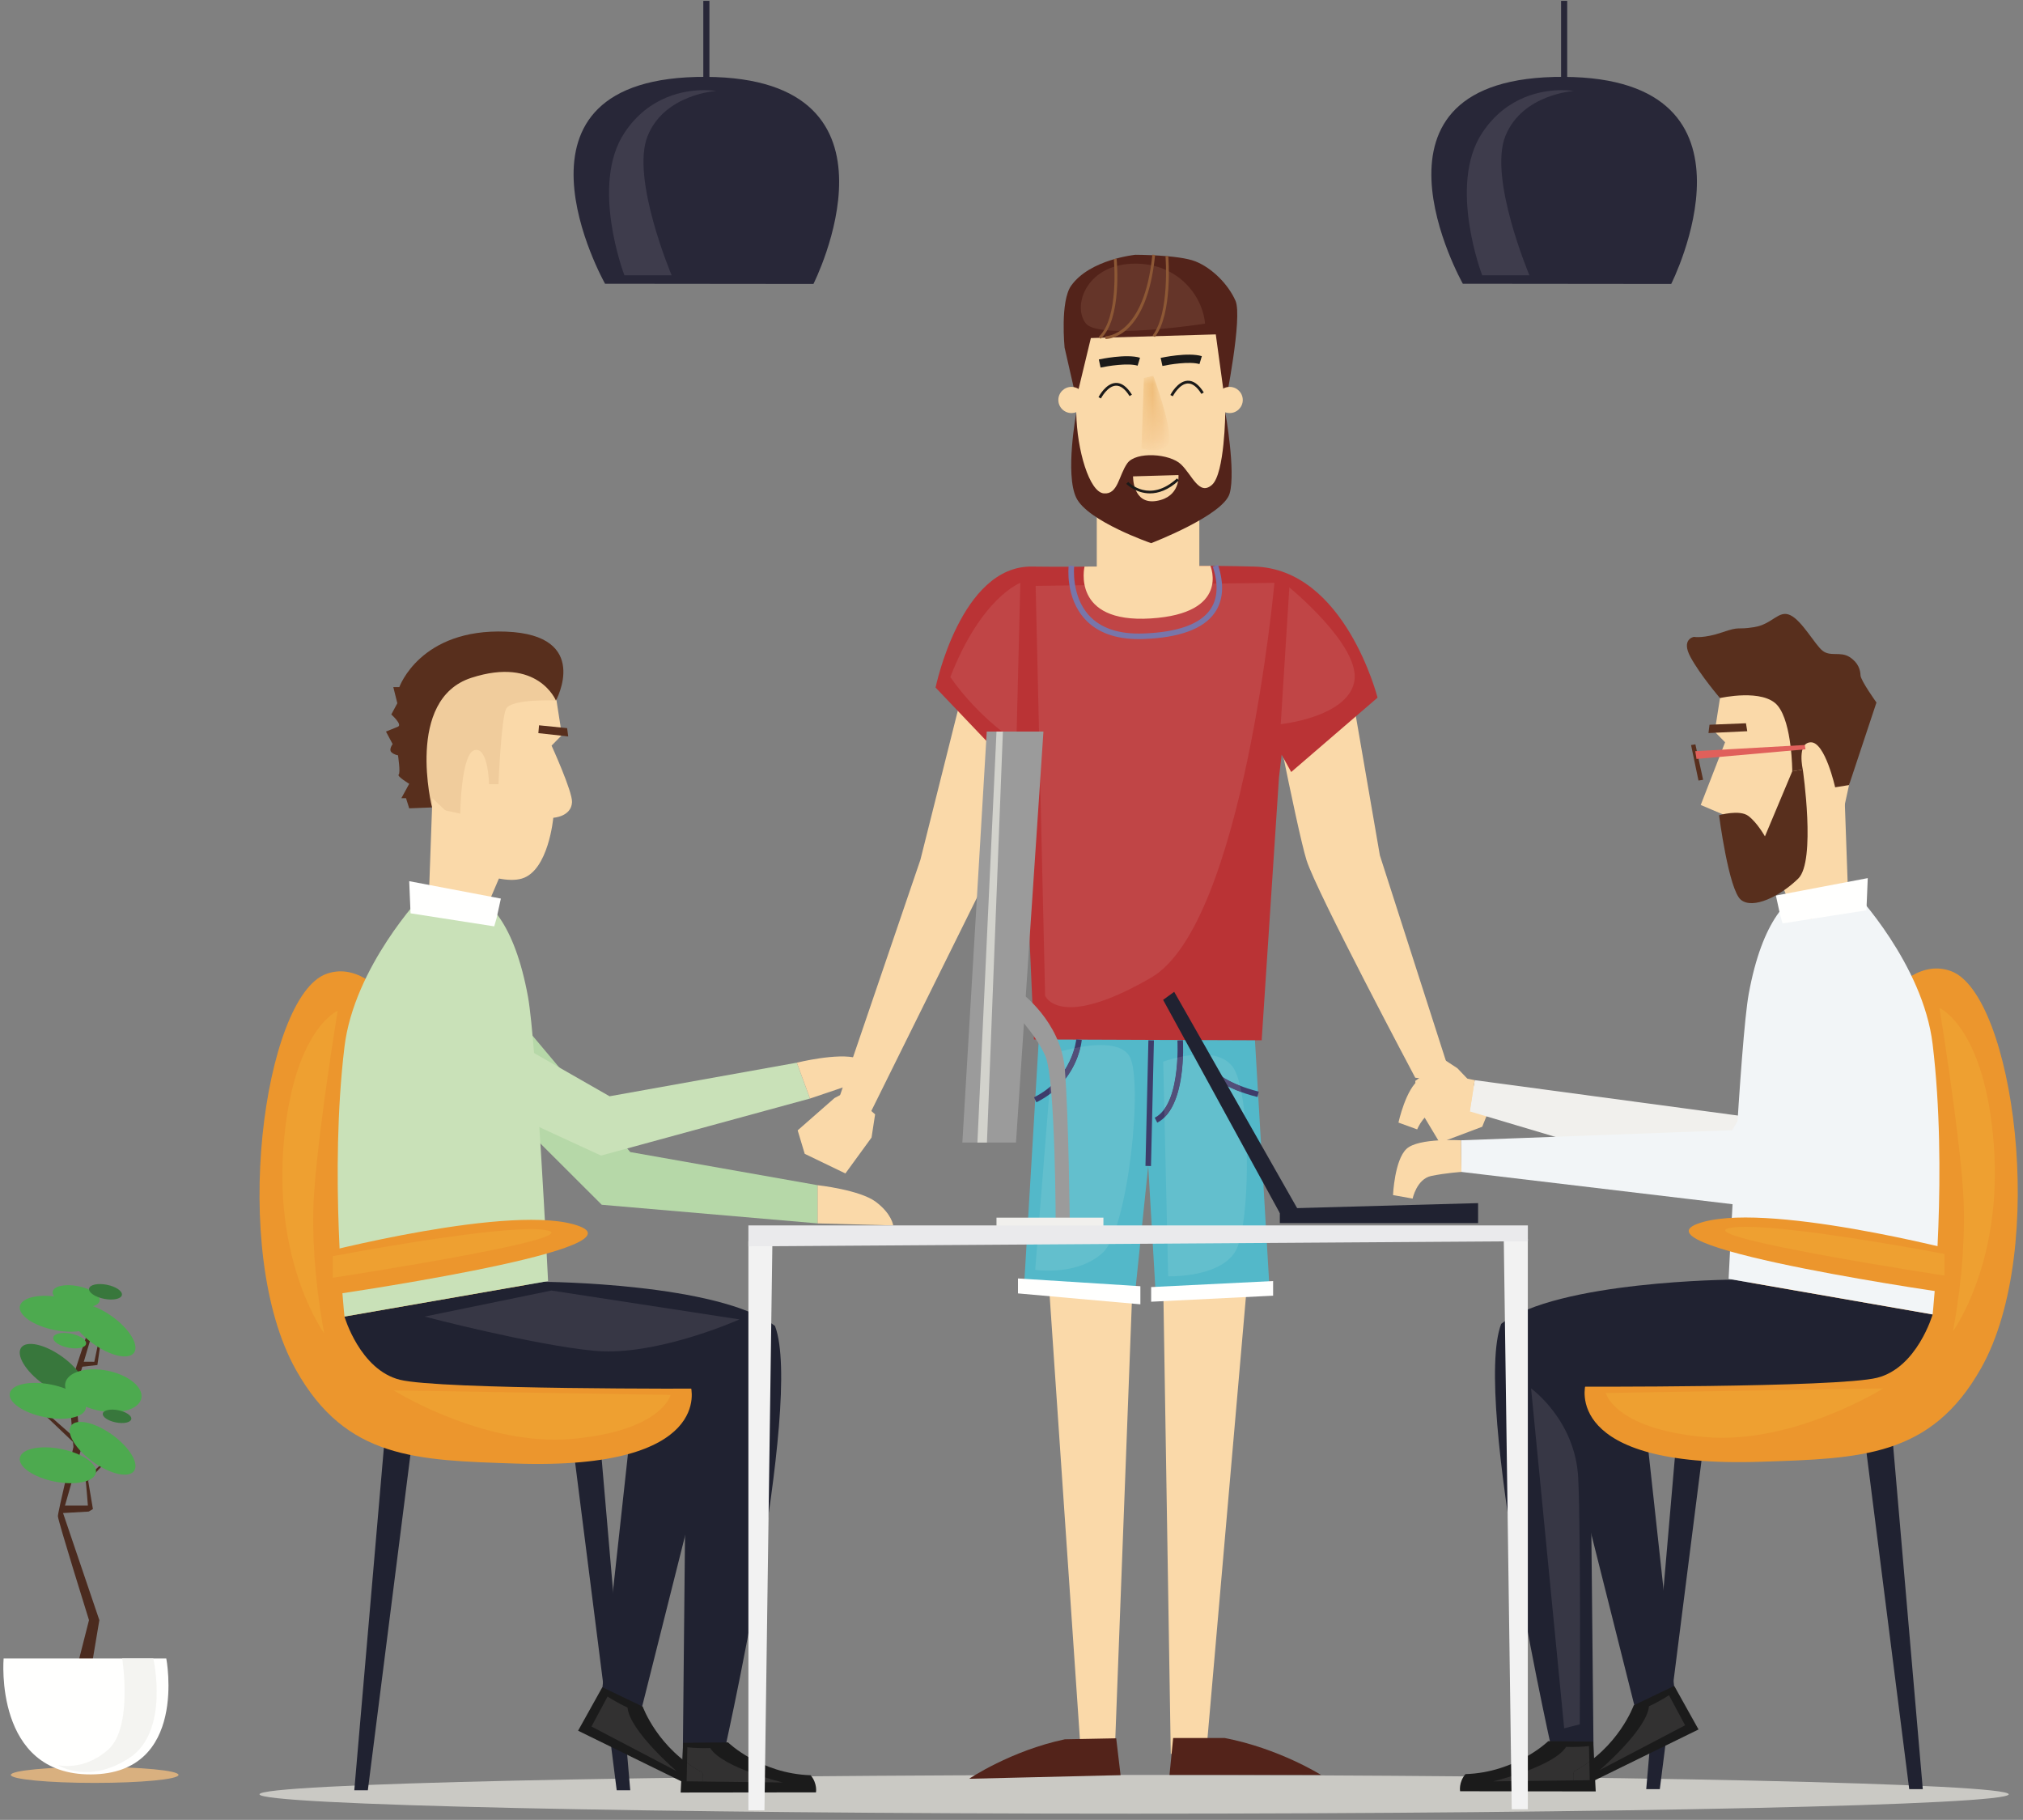 <?xml version="1.0" encoding="UTF-8"?>
<svg width="219px" height="197px" viewBox="0 0 219 197" version="1.1" xmlns="http://www.w3.org/2000/svg" xmlns:xlink="http://www.w3.org/1999/xlink">
    <rect x="0" y="0" width="219" height="197" fill="#808080" stroke="none"/>
    <!-- Generator: sketchtool 51.2 (57519) - http://www.bohemiancoding.com/sketch -->
    <title>E148F61F-E318-4DEE-A557-08B148E699C9</title>
    <desc>Created with sketchtool.</desc>
    <defs>
        <path d="M1.561,0.637 C1.561,0.637 3.847,6.847 3.194,7.996 C2.54,9.145 0.28,8.51 0.28,8.51 L0.545,0.876 L1.561,0.637" id="path-1"></path>
        <linearGradient x1="53.241%" y1="98.174%" x2="20.92%" y2="4.842%" id="linearGradient-3">
            <stop stop-color="#F9D4A4" offset="0%"></stop>
            <stop stop-color="#EDB870" offset="100%"></stop>
        </linearGradient>
    </defs>
    <g id="For-business" stroke="none" stroke-width="1" fill="none" fill-rule="evenodd">
        <g id="For-business-|-Website" transform="translate(-531, -1395)">
            <g id="Products" transform="translate(0, 1163)">
                <g id="2" transform="translate(511, 232)">
                    <g id="Group-3" transform="translate(20, 0)">
                        <path d="M217.454,194.231 C217.454,195.389 175.063,196.327 122.773,196.327 C70.484,196.327 28.094,195.389 28.094,194.231 C28.094,193.073 70.484,192.135 122.773,192.135 C175.063,192.135 217.454,193.073 217.454,194.231" id="Fill-692" fill="#CAC9C4"></path>
                        <g id="Group-2" transform="translate(27.867, 26.903)">
                            <polyline id="Fill-784" fill="#FAD9A9" points="107.388 109.13 98.057 112.13 98.875 162.956 102.723 162.716 107.388 109.13"></polyline>
                            <polyline id="Fill-785" fill="#FAD9A9" points="85.387 107.849 94.884 108.222 92.804 163.034 89.13 162.716 85.387 107.849"></polyline>
                            <polyline id="Fill-786" fill="#53B8C9" points="84.596 85.52 83.008 112.068 95.017 113.015 96.434 99.313 97.238 113.106 109.585 112.938 107.977 85.52 84.596 85.52"></polyline>
                            <path d="M99.133,161.23 L98.738,165.225 L115.135,165.225 C115.135,165.225 110.586,162.36 104.697,161.23 C100.457,161.23 99.133,161.23 99.133,161.23" id="Fill-787" fill="#53231A"></path>
                            <path d="M92.968,161.266 L93.441,165.254 L77.047,165.646 C77.047,165.646 81.539,162.615 87.406,161.374 C91.645,161.292 92.968,161.266 92.968,161.266" id="Fill-788" fill="#53231A"></path>
                            <polyline id="Fill-789" fill="#FAD9A9" points="104.776 24.49 99.023 29.947 94.338 29.947 88.644 24.49 88.644 8.098 104.776 8.098 104.776 24.49"></polyline>
                            <path d="M88.644,16.255 L87.379,10.719 C87.379,10.719 86.886,5.715 88.092,4.02 C90.126,1.164 95.048,0.676 95.048,0.676 C95.048,0.676 99.736,0.677 101.534,1.387 C103.332,2.096 105.098,3.869 105.883,5.657 C106.668,7.446 104.776,16.808 104.776,16.808 L103.748,9.295 L90.225,9.691 L88.644,16.255" id="Fill-790" fill="#53231A"></path>
                            <path d="M87.726,44.737 C81.005,64.177 81.074,63.842 79.674,66.669 C78.119,69.808 66.175,93.927 66.175,93.927 L62.154,94.355 L71.773,66.163 L78.837,38.008 L82.447,35.747 L88.941,36.359 L87.726,44.737" id="Fill-791" fill="#FAD9A9"></path>
                            <polyline id="Fill-792" fill="#FAD9A9" points="66.868 93.723 66.483 96.233 63.652 100.121 59.248 97.997 58.484 95.456 62.473 91.959 63.957 91.168 66.868 93.723"></polyline>
                            <path d="M106.669,16.393 C106.669,17.176 106.034,17.81 105.251,17.81 C104.469,17.81 103.834,17.176 103.834,16.393 C103.834,15.61 104.469,14.977 105.251,14.977 C106.034,14.977 106.669,15.61 106.669,16.393" id="Fill-793" fill="#FAD9A9"></path>
                            <path d="M89.539,16.393 C89.539,17.176 88.904,17.81 88.122,17.81 C87.339,17.81 86.704,17.176 86.704,16.393 C86.704,15.61 87.339,14.977 88.122,14.977 C88.904,14.977 89.539,15.61 89.539,16.393" id="Fill-794" fill="#FAD9A9"></path>
                            <path d="M108.988,44.612 C108.988,44.612 112.512,62.798 113.566,66.194 C114.62,69.592 125.343,89.761 125.343,89.761 L129.385,90.192 L121.51,65.686 L117.419,41.972 L112.099,37.294 L107.767,36.191 L108.988,44.612" id="Fill-795" fill="#FAD9A9"></path>
                            <polyline id="Fill-796" fill="#FAD9A9" points="125.343 90.104 125.504 92.652 127.992 96.799 132.591 95.066 133.585 92.59 129.903 88.732 128.487 87.806 125.343 90.104"></polyline>
                            <path d="M121.26,48.617 C121.26,48.617 117.733,34.676 107.914,34.428 C102.376,34.288 97.88,34.341 93.629,34.394 C90.343,34.435 87.204,34.476 83.841,34.428 C76.129,34.318 73.413,47.525 73.413,47.525 L81.99,56.525 L82.768,56.063 L84.067,85.615 L108.715,85.707 L110.586,57.289 L110.877,54.795 L111.913,56.666 L121.26,48.617" id="Fill-797" fill="#BA3335"></path>
                            <polygon id="Fill-798" fill="#FAD9A9" points="90.865 37.93 101.966 37.93 101.966 24.259 90.865 24.259"></polygon>
                            <path d="M88.018,82.122 C85.757,82.122 85.273,80.882 85.273,80.882 L84.247,36.514 L90.865,36.431 L90.865,37.93 L101.966,37.93 L101.966,36.292 L110.096,36.191 C110.096,36.191 106.734,73.137 96.751,78.922 C92.452,81.414 89.727,82.122 88.018,82.122" id="Fill-799" fill="#C04546"></path>
                            <polyline id="Fill-800" fill="#FBDDB0" points="101.966 37.93 90.865 37.93 90.865 36.431 101.966 36.292 101.966 37.93"></polyline>
                            <path d="M89.539,34.428 L103.166,34.349 C103.166,34.349 105.358,39.501 96.71,40.043 C88.062,40.585 89.539,34.428 89.539,34.428" id="Fill-801" fill="#FAD9A9"></path>
                            <path d="M82.163,53.417 C82.163,53.417 78.182,50.93 75.009,46.388 C78.368,37.741 82.588,36.191 82.588,36.191 L82.163,53.417" id="Fill-802" fill="#C04546"></path>
                            <path d="M110.778,51.489 L111.711,36.684 C111.711,36.684 119.488,43.029 118.741,46.886 C117.994,50.743 110.778,51.489 110.778,51.489" id="Fill-803" fill="#C04546"></path>
                            <path d="M84.332,92.417 L84.067,91.881 C88.24,89.816 88.639,85.65 88.643,85.608 L89.239,85.658 C89.223,85.842 88.818,90.198 84.332,92.417" id="Fill-804" fill="#3E3C6A"></path>
                            <path d="M108.258,91.845 C101.123,90.073 101.084,85.881 101.086,85.704 L101.684,85.71 L101.385,85.707 L101.684,85.708 C101.684,85.867 101.755,89.613 108.403,91.265 L108.258,91.845" id="Fill-805" fill="#3E3C6A"></path>
                            <path d="M97.411,94.622 L97.139,94.088 C99.973,92.646 99.598,85.794 99.594,85.725 L100.191,85.689 C100.209,85.987 100.592,93.002 97.411,94.622" id="Fill-806" fill="#3E3C6A"></path>
                            <polyline id="Fill-807" fill="#3E3C6A" points="96.733 99.32 96.135 99.306 96.453 85.7 97.051 85.714 96.733 99.32"></polyline>
                            <polyline id="Fill-808" fill="#FFFFFE" points="96.751 112.421 109.954 111.768 109.954 113.354 96.751 114.007 96.751 112.421"></polyline>
                            <polyline id="Fill-809" fill="#FFFFFE" points="82.334 111.488 95.584 112.328 95.584 114.287 82.334 113.106 82.334 111.488"></polyline>
                            <path d="M85.628,110.642 C84.769,110.642 84.199,110.555 84.199,110.555 L85.715,91.583 C88.038,89.889 88.839,87.608 89.108,86.429 C89.817,86.308 90.577,86.222 91.301,86.222 C92.654,86.222 93.882,86.523 94.418,87.46 C95.91,90.073 94.278,106.122 91.525,108.688 C89.744,110.349 87.201,110.642 85.628,110.642 M85.78,90.766 L86.066,87.18 C86.066,87.18 87.1,86.829 88.452,86.552 C88.164,87.608 87.459,89.354 85.78,90.766" id="Fill-810" fill="#63BFCD"></path>
                            <path d="M85.715,91.583 L85.78,90.766 C87.459,89.354 88.164,87.608 88.452,86.552 C88.664,86.508 88.884,86.467 89.108,86.429 C88.839,87.608 88.038,89.889 85.715,91.583" id="Fill-811" fill="#524F79"></path>
                            <path d="M98.795,111.257 C98.665,111.257 98.594,111.255 98.594,111.255 L98.196,94.053 C99.756,92.529 100.128,89.419 100.199,87.448 C100.601,87.372 101.035,87.309 101.481,87.274 C102.033,88.497 103.355,90.172 106.522,91.321 C107.496,96.408 107.261,106.13 105.901,108.502 C104.406,111.11 99.811,111.257 98.795,111.257 M106.375,90.626 C103.823,89.624 102.659,88.277 102.129,87.245 C102.152,87.245 102.176,87.245 102.199,87.245 C103.532,87.245 104.858,87.568 105.615,88.632 C105.913,89.05 106.166,89.743 106.375,90.626" id="Fill-812" fill="#63BFCD"></path>
                            <path d="M106.522,91.321 C103.355,90.172 102.033,88.497 101.481,87.274 C101.694,87.258 101.912,87.247 102.129,87.245 C102.659,88.277 103.823,89.624 106.375,90.626 C106.427,90.847 106.476,91.079 106.522,91.321" id="Fill-813" fill="#524F79"></path>
                            <path d="M98.176,93.164 L98.057,88.02 C98.057,88.02 98.684,87.787 99.59,87.576 C99.516,89.268 99.218,91.72 98.176,93.164" id="Fill-814" fill="#63BFCD"></path>
                            <path d="M98.196,94.053 L98.176,93.164 C99.218,91.72 99.516,89.268 99.59,87.576 C99.782,87.531 99.986,87.488 100.199,87.448 C100.128,89.419 99.756,92.529 98.196,94.053" id="Fill-815" fill="#524F79"></path>
                            <path d="M95.413,42.279 C92.865,42.279 90.909,41.558 89.594,40.131 C87.44,37.793 87.808,34.445 87.825,34.304 L88.419,34.373 C88.415,34.405 88.069,37.598 90.037,39.729 C91.314,41.113 93.288,41.766 95.9,41.672 C99.601,41.539 102.039,40.668 103.144,39.085 C103.958,37.917 104.052,36.352 103.423,34.431 L103.991,34.245 C104.682,36.354 104.562,38.097 103.634,39.427 C102.416,41.173 99.821,42.129 95.922,42.27 C95.749,42.277 95.579,42.279 95.413,42.279" id="Fill-816" fill="#7876AA"></path>
                            <path d="M88.644,17.81 C88.644,17.81 87.411,24.429 88.644,26.98 C89.877,29.53 96.751,31.894 96.751,31.894 C96.751,31.894 104.577,28.892 105.251,26.505 C105.926,24.118 104.776,17.726 104.776,17.726 C104.776,17.726 104.72,24.374 103.332,25.584 C101.945,26.793 101.215,24.553 99.993,23.371 C98.772,22.189 95.101,21.94 94.169,23.247 C93.237,24.553 93.174,26.652 91.619,26.505 C90.064,26.357 88.718,21.828 88.644,17.81" id="Fill-817" fill="#53231A"></path>
                            <path d="M94.791,24.662 L99.709,24.522 C99.709,24.522 99.945,26.886 97.337,27.321 C94.729,27.757 94.791,24.662 94.791,24.662" id="Fill-818" fill="#F9D5A4"></path>
                            <path d="M99.095,15.991 L98.829,15.855 C98.86,15.793 99.605,14.357 100.697,14.31 C101.314,14.283 101.907,14.71 102.448,15.579 L102.194,15.737 C101.714,14.966 101.215,14.586 100.709,14.609 C99.791,14.648 99.102,15.977 99.095,15.991" id="Fill-819" fill="#1B1A19"></path>
                            <path d="M91.315,16.228 L91.049,16.093 C91.08,16.032 91.825,14.594 92.916,14.548 C93.539,14.52 94.127,14.948 94.668,15.817 L94.414,15.975 C93.934,15.204 93.43,14.822 92.929,14.847 C92.01,14.886 91.322,16.215 91.315,16.228" id="Fill-820" fill="#1B1A19"></path>
                            <path d="M91.277,12.886 L91.086,12.009 C91.207,11.984 94.052,11.372 95.545,11.822 L95.287,12.681 C94.23,12.362 92.034,12.721 91.277,12.886" id="Fill-821" fill="#1B1A19"></path>
                            <path d="M97.972,12.714 L97.78,11.838 C97.901,11.811 100.746,11.201 102.239,11.65 L101.981,12.509 C100.924,12.191 98.728,12.549 97.972,12.714" id="Fill-822" fill="#1B1A19"></path>
                            <path d="M96.623,26.504 C95.076,26.504 94.071,25.488 94.055,25.471 L94.27,25.264 C94.364,25.36 96.583,27.588 99.55,24.883 L99.751,25.104 C98.586,26.166 97.514,26.504 96.623,26.504" id="Fill-823" fill="#1B1A19"></path>
                            <g id="Group-826" transform="translate(95.42, 13.138)">
                                <mask id="mask-2" fill="white">
                                    <use xlink:href="#path-1"></use>
                                </mask>
                                <g id="Clip-825"></g>
                                <path d="M1.561,0.637 C1.561,0.637 3.847,6.847 3.194,7.996 C2.54,9.145 0.28,8.51 0.28,8.51 L0.545,0.876 L1.561,0.637" id="Fill-824" fill="url(#linearGradient-3)" mask="url(#mask-2)"></path>
                            </g>
                            <path d="M93.707,8.918 C91.798,8.918 90.203,8.721 89.705,8.131 C88.212,6.358 89.611,1.879 94.604,1.646 C94.753,1.639 94.901,1.635 95.046,1.635 C99.759,1.635 102.355,5.234 102.582,8.131 C102.582,8.131 97.522,8.918 93.707,8.918" id="Fill-827" fill="#653529"></path>
                            <path d="M91.824,9.794 L91.803,9.794 L91.81,9.495 C91.865,9.489 96.007,9.483 96.882,0.661 L97.179,0.691 C96.297,9.586 92.2,9.794 91.824,9.794" id="Fill-828" fill="#8D5835"></path>
                            <path d="M97.149,9.583 L96.912,9.4 C98.783,6.978 98.31,0.902 98.304,0.841 L98.603,0.816 C98.624,1.07 99.09,7.07 97.149,9.583" id="Fill-829" fill="#8D5835"></path>
                            <path d="M91.283,9.772 L91.08,9.553 C93.3,7.49 92.719,1.196 92.712,1.133 L93.011,1.104 C93.035,1.368 93.611,7.608 91.283,9.772" id="Fill-830" fill="#8D5835"></path>
                            <path d="M162.577,102.837 L159.507,101.82 L131.248,93.406 L131.776,90.022 L160.907,93.94 L173.504,78.963 L175.118,75.766 L176.641,79.589 C176.641,79.589 176.668,82.794 176.641,84.708 C176.599,87.693 162.577,102.837 162.577,102.837" id="Fill-831" fill="#F1F0ED"></path>
                            <polyline id="Fill-832" fill="#202231" points="174.102 129.636 178.815 166.769 180.285 166.769 176.993 128.645 174.102 129.636"></polyline>
                            <polyline id="Fill-833" fill="#202231" points="156.529 129.636 151.816 166.769 150.346 166.769 153.638 128.645 156.529 129.636"></polyline>
                            <polyline id="Fill-834" fill="#202231" points="138.499 115.691 149.378 158.963 153.437 156.284 150.292 127.514 140.905 114.92 138.499 115.691"></polyline>
                            <path d="M143.775,122.969 C143.775,122.969 141.128,132.048 162.729,131.331 C173.556,130.972 181.163,130.849 186.599,121.196 C193.927,108.182 190.084,80.672 183.331,78.216 C171.81,74.025 161.524,118.011 157.144,120.979 C152.764,123.947 143.775,122.969 143.775,122.969" id="Fill-835" fill="#EC962D"></path>
                            <path d="M181.35,115.384 L159.738,111.615 C159.738,111.615 140.755,111.736 134.644,116.404 C131.497,124.664 140.423,163.874 140.423,163.874 L144.656,164.158 L144.357,134.119 L142.306,123.201 C142.306,123.201 170.99,123.323 175.335,122.24 C179.681,121.155 181.35,115.384 181.35,115.384" id="Fill-836" fill="#202231"></path>
                            <path d="M144.6,161.624 L144.879,167.016 L130.197,166.997 C130.197,166.997 130.02,166.041 130.776,165.141 C136.248,164.97 139.737,161.577 139.737,161.577 L144.6,161.624" id="Fill-837" fill="#1B1B1B"></path>
                            <path d="M153.378,155.593 L156.007,160.309 L142.823,166.769 C142.823,166.769 142.242,165.989 142.523,164.847 C147.357,162.281 148.993,157.696 148.993,157.696 L153.378,155.593" id="Fill-838" fill="#1B1B1B"></path>
                            <path d="M161.443,80.672 C164.383,64.687 172.888,69.646 172.888,69.646 C172.888,69.646 180.301,77.427 181.35,86.124 C183.004,99.848 181.35,115.384 181.35,115.384 L159.263,111.532 C159.263,111.532 160.527,85.649 161.443,80.672" id="Fill-839" fill="#F2F5F7"></path>
                            <path d="M162.819,103.923 L159.621,103.443 L130.342,99.957 L130.287,96.532 L159.659,95.439 L169.526,78.539 L170.573,75.114 L173.056,74.348 C173.056,74.348 176.331,75.621 176.63,77.51 C177.096,80.46 162.819,103.923 162.819,103.923" id="Fill-840" fill="#F2F5F7"></path>
                            <path d="M141.463,160.184 L137.88,123.394 C137.88,123.394 142.684,126.821 142.984,133.116 C143.284,139.412 143.15,159.753 143.15,159.753 L141.463,160.184" id="Fill-841" fill="#373745"></path>
                            <path d="M133.785,165.927 C133.785,165.927 140.346,164.339 141.673,162.191 C141.893,162.2 142.106,162.203 142.31,162.203 C143.352,162.203 144.15,162.107 144.15,162.107 L144.186,163.805 C143.679,164.176 143.126,164.527 142.523,164.847 C142.433,165.214 142.431,165.543 142.471,165.821 L133.785,165.927" id="Fill-842" fill="#323131"></path>
                            <path d="M142.471,165.821 C142.431,165.543 142.433,165.214 142.523,164.847 C143.126,164.527 143.679,164.176 144.186,163.805 L144.229,165.799 L142.471,165.821" id="Fill-843" fill="#323131"></path>
                            <path d="M145.304,164.708 C145.304,164.708 150.43,160.316 150.639,157.799 C151.854,157.243 152.808,156.601 152.808,156.601 L154.553,159.857 L145.304,164.708" id="Fill-844" fill="#323131"></path>
                            <path d="M158.683,46.416 L157.759,52.303 L158.882,53.446 L156.246,60.235 L158.696,61.273 C158.696,61.273 159.211,67.014 162.107,67.869 C165.004,68.725 170.696,65.438 170.696,65.438 L173.04,54.687 L166.425,45.164 L158.683,46.416" id="Fill-845" fill="#FAD9A9"></path>
                            <path d="M158.33,48.662 C158.33,48.662 156.208,46.192 155.143,44.231 C154.077,42.27 155.511,42.038 155.511,42.038 C155.511,42.038 156.572,42.235 158.593,41.54 C160.614,40.845 160.028,41.308 162.035,40.983 C164.04,40.659 164.669,39.086 165.943,39.689 C167.218,40.292 168.59,42.865 169.435,43.538 C170.279,44.21 171.356,43.595 172.339,44.208 C173.32,44.822 173.525,45.634 173.543,46.202 C173.562,46.769 175.269,49.141 175.269,49.141 L172.301,58.079 L170.796,58.322 C170.796,58.322 169.709,53.424 168.169,53.452 C166.629,53.48 167.295,56.402 167.295,56.402 L166.154,56.587 C166.154,56.587 166.146,51.402 164.587,49.496 C163.028,47.59 158.33,48.662 158.33,48.662" id="Fill-846" fill="#582F1D"></path>
                            <path d="M163.83,66.076 C164.697,65.944 171.812,59.152 171.812,59.152 L172.206,70.153 L168.254,72.562 L166.445,72.191 L163.83,66.076" id="Fill-847" fill="#FAD9A9"></path>
                            <polyline id="Fill-848" fill="#FFFFFE" points="164.851 72.182 164.383 70.04 174.327 68.152 174.182 71.638 165.105 73.053 164.851 72.182"></polyline>
                            <path d="M158.229,61.348 C158.229,61.348 160.441,60.696 161.404,61.424 C162.368,62.15 163.196,63.634 163.196,63.634 L166.154,56.587 L167.295,56.402 C167.295,56.402 168.74,66.305 166.803,68.201 C164.866,70.095 161.906,71.576 160.592,70.497 C159.276,69.418 158.229,61.348 158.229,61.348" id="Fill-849" fill="#582F1D"></path>
                            <polyline id="Fill-850" fill="#582F1D" points="157.196 51.548 161.142 51.389 161.281 52.249 157.084 52.449 157.196 51.548"></polyline>
                            <polyline id="Fill-851" fill="#582F1D" points="155.198 53.748 156.003 57.59 156.504 57.509 155.667 53.672 155.198 53.748"></polyline>
                            <polyline id="Fill-852" fill="#E0605B" points="155.654 54.41 167.51 53.742 167.586 54.208 155.79 55.252 155.654 54.41"></polyline>
                            <polyline id="Fill-853" fill="#F2F2F2" points="137.529 107.208 137.529 168.948 135.786 168.948 134.915 106.601 137.529 107.208"></polyline>
                            <path d="M184.642,108.67 C184.642,108.67 162.79,102.94 155.851,105.588 C148.912,108.235 184.203,113.245 184.203,113.245 L184.642,108.67" id="Fill-854" fill="#EC962D"></path>
                            <polyline id="Fill-855" fill="#202231" points="110.681 103.923 132.144 103.333 132.144 105.498 110.681 105.498 110.681 103.923"></polyline>
                            <polyline id="Fill-856" fill="#202231" points="112.86 104.415 99.245 80.46 98.046 81.331 110.681 104.415 112.86 104.415"></polyline>
                            <path d="M130.287,96.532 C130.287,96.532 125.713,96.253 124.405,97.452 C123.098,98.65 122.935,102.462 122.935,102.462 L125.059,102.843 C125.059,102.843 125.495,100.72 127.074,100.392 C128.653,100.065 130.342,99.957 130.342,99.957 L130.287,96.532" id="Fill-857" fill="#FAD9A9"></path>
                            <path d="M131.776,90.022 C131.776,90.022 127.316,88.969 125.824,89.927 C124.333,90.886 123.523,94.615 123.523,94.615 L125.552,95.352 C125.552,95.352 126.342,93.333 127.954,93.279 C129.565,93.226 131.248,93.406 131.248,93.406 L131.776,90.022" id="Fill-858" fill="#FAD9A9"></path>
                            <path d="M182.623,111.176 C182.623,111.176 155.46,107.019 159.263,106.056 C159.697,105.947 160.334,105.898 161.125,105.898 C167.271,105.898 182.623,108.834 182.623,108.834 L182.623,111.176" id="Fill-859" fill="#EEA031"></path>
                            <path d="M158.524,128.737 C157.86,128.737 157.194,128.708 156.529,128.645 C146.879,127.732 145.968,123.883 145.968,123.883 L175.997,123.394 C175.997,123.394 167.485,128.737 158.524,128.737" id="Fill-860" fill="#EEA031"></path>
                            <path d="M183.549,117.202 C183.549,117.202 183.867,115.632 184.175,113.241 C184.194,113.244 184.203,113.245 184.203,113.245 L184.308,112.148 C184.4,111.343 184.486,110.47 184.557,109.552 L184.642,108.67 C184.642,108.67 184.634,108.668 184.619,108.665 C184.756,106.539 184.799,104.219 184.642,101.954 C184.13,94.62 182.085,82.202 182.085,82.202 C182.085,82.202 187.035,84.309 187.979,97.089 C188.922,109.869 183.549,117.202 183.549,117.202" id="Fill-861" fill="#EEA031"></path>
                            <path d="M184.203,113.245 C184.203,113.245 184.194,113.244 184.175,113.241 C184.22,112.893 184.265,112.528 184.308,112.148 L184.203,113.245 M184.557,109.552 C184.579,109.261 184.601,108.964 184.619,108.665 C184.634,108.668 184.642,108.67 184.642,108.67 L184.557,109.552" id="Fill-862" fill="#EEA031"></path>
                            <path d="M32.043,46.794 L32.964,52.669 L31.844,53.809 C31.844,53.809 34.113,58.787 34.057,59.928 C33.981,61.516 32.03,61.619 32.03,61.619 C32.03,61.619 31.516,67.347 28.625,68.201 C25.735,69.055 20.055,65.774 20.055,65.774 L17.716,55.046 L18.548,47.871 L24.318,45.544 L32.043,46.794" id="Fill-863" fill="#FAD9A9"></path>
                            <path d="M32.315,48.933 C32.315,48.933 27.437,48.686 26.907,49.86 C26.377,51.034 26.095,57.99 26.095,57.99 L25.073,57.99 C25.073,57.99 25.006,53.932 23.518,54.295 C22.03,54.657 21.957,61.178 21.957,61.178 L18.905,60.5 L17.716,56.944 L17.392,47.474 L23.623,45.237 L30.725,45.237 L32.315,48.933" id="Fill-864" fill="#F0CC9C"></path>
                            <polyline id="Fill-865" fill="#B6D8A8" points="26.907 81.784 40.361 97.806 60.64 101.392 60.64 105.527 37.277 103.512 29.111 95.36 26.907 81.784"></polyline>
                            <polyline id="Fill-866" fill="#202231" points="16.656 129.835 11.954 166.889 10.487 166.889 13.772 128.846 16.656 129.835"></polyline>
                            <polyline id="Fill-867" fill="#202231" points="34.192 129.835 38.894 166.889 40.361 166.889 37.077 128.846 34.192 129.835"></polyline>
                            <polyline id="Fill-868" fill="#202231" points="52.183 115.92 41.327 159.099 37.277 156.427 40.415 127.717 49.782 115.151 52.183 115.92"></polyline>
                            <path d="M46.918,123.183 C46.918,123.183 49.56,132.243 28.005,131.527 C17.201,131.168 9.61,131.047 4.187,121.413 C-3.126,108.428 0.709,80.976 7.447,78.525 C18.944,74.344 29.208,118.235 33.578,121.197 C37.949,124.158 46.918,123.183 46.918,123.183" id="Fill-869" fill="#EC962D"></path>
                            <path d="M9.424,115.614 L30.99,111.853 C30.99,111.853 49.932,111.974 56.03,116.631 C59.17,124.875 50.263,164 50.263,164 L46.04,164.283 L46.338,134.309 L48.384,123.414 C48.384,123.414 19.762,123.536 15.426,122.455 C11.089,121.372 9.424,115.614 9.424,115.614" id="Fill-870" fill="#202231"></path>
                            <path d="M46.095,161.755 L45.817,167.135 L60.467,167.117 C60.467,167.117 60.643,166.163 59.89,165.264 C54.43,165.094 50.947,161.708 50.947,161.708 L46.095,161.755" id="Fill-871" fill="#1B1B1B"></path>
                            <path d="M37.336,155.737 L34.713,160.443 L47.868,166.889 C47.868,166.889 48.448,166.111 48.169,164.972 C43.344,162.41 41.711,157.835 41.711,157.835 L37.336,155.737" id="Fill-872" fill="#1B1B1B"></path>
                            <path d="M29.288,80.976 C26.355,65.025 17.867,69.974 17.867,69.974 C17.867,69.974 10.471,77.738 9.424,86.416 C7.773,100.111 9.424,115.614 9.424,115.614 L31.464,111.771 C31.464,111.771 30.202,85.943 29.288,80.976" id="Fill-873" fill="#C9E1B8"></path>
                            <path d="M56.888,166.049 L48.22,165.943 C48.259,165.665 48.258,165.337 48.169,164.972 C47.566,164.652 47.014,164.301 46.508,163.931 L46.544,162.236 C46.544,162.236 47.34,162.333 48.38,162.333 C48.584,162.333 48.797,162.329 49.016,162.32 C50.34,164.464 56.888,166.049 56.888,166.049" id="Fill-874" fill="#323131"></path>
                            <path d="M48.22,165.943 L46.465,165.921 L46.508,163.931 C47.014,164.301 47.566,164.652 48.169,164.972 C48.258,165.337 48.259,165.665 48.22,165.943" id="Fill-875" fill="#323131"></path>
                            <path d="M45.393,164.833 L36.164,159.991 L37.905,156.743 C37.905,156.743 38.857,157.383 40.069,157.938 C40.277,160.45 45.393,164.833 45.393,164.833" id="Fill-876" fill="#323131"></path>
                            <path d="M26.907,66.412 C26.041,66.28 18.941,59.502 18.941,59.502 L18.548,70.48 L22.492,72.884 L24.298,72.513 L26.907,66.412" id="Fill-877" fill="#FAD9A9"></path>
                            <polyline id="Fill-878" fill="#FFFFFE" points="25.887 72.504 26.354 70.367 16.432 68.483 16.577 71.961 25.634 73.374 25.887 72.504"></polyline>
                            <polyline id="Fill-879" fill="#582F1D" points="33.526 51.916 30.488 51.61 30.413 52.458 33.646 52.813 33.526 51.916"></polyline>
                            <polyline id="Fill-880" fill="#F2F2F2" points="53.151 107.455 53.151 169.063 54.89 169.063 55.759 106.849 53.151 107.455"></polyline>
                            <path d="M6.139,108.915 C6.139,108.915 27.944,103.197 34.868,105.838 C41.792,108.48 6.578,113.48 6.578,113.48 L6.139,108.915" id="Fill-881" fill="#EC962D"></path>
                            <path d="M8.154,111.414 L8.154,109.078 C8.154,109.078 23.473,106.148 29.605,106.148 C30.395,106.148 31.031,106.196 31.464,106.306 C35.258,107.266 8.154,111.414 8.154,111.414" id="Fill-882" fill="#EEA031"></path>
                            <path d="M32.201,128.938 C23.26,128.938 14.765,123.606 14.765,123.606 L44.73,124.095 C44.73,124.095 43.821,127.935 34.192,128.846 C33.528,128.909 32.864,128.939 32.201,128.938" id="Fill-883" fill="#EEA031"></path>
                            <path d="M7.23,117.428 C7.23,117.428 1.868,110.11 2.809,97.358 C3.752,84.605 8.69,82.504 8.69,82.504 C8.69,82.504 6.65,94.894 6.139,102.212 C5.982,104.472 6.025,106.788 6.162,108.909 C6.147,108.913 6.139,108.915 6.139,108.915 L6.224,109.795 C6.295,110.714 6.381,111.586 6.473,112.392 L6.578,113.48 C6.578,113.48 6.587,113.478 6.605,113.475 C6.912,115.861 7.23,117.428 7.23,117.428" id="Fill-884" fill="#EEA031"></path>
                            <path d="M6.578,113.48 L6.473,112.392 C6.516,112.769 6.56,113.131 6.605,113.475 C6.587,113.478 6.578,113.48 6.578,113.48 M6.224,109.795 L6.139,108.915 C6.139,108.915 6.147,108.913 6.162,108.909 C6.18,109.208 6.202,109.504 6.224,109.795" id="Fill-885" fill="#EEA031"></path>
                            <polyline id="Fill-886" fill="#9B9B9B" points="78.955 52.285 85.091 52.285 82.119 96.775 76.313 96.775 78.955 52.285"></polyline>
                            <path d="M82.617,80.515 C82.617,80.515 86.964,83.667 87.399,88.775 C87.834,93.883 87.942,105.749 87.942,105.749 L86.42,106.148 C86.42,106.148 86.42,89.862 85.279,87.362 C84.138,84.862 81.747,82.504 81.747,82.504 L82.617,80.515" id="Fill-887" fill="#9B9B9B"></path>
                            <polyline id="Fill-888" fill="#F1F0ED" points="80.008 104.906 91.583 104.906 91.583 105.948 80.008 106.148 80.008 104.906"></polyline>
                            <polyline id="Fill-889" fill="#D2D2CC" points="80.008 52.285 77.943 96.775 78.975 96.775 80.702 52.285 80.008 52.285"></polyline>
                            <path d="M60.64,101.392 C60.64,101.392 65.205,101.89 66.944,103.194 C68.683,104.498 68.828,105.749 68.828,105.749 L60.64,105.527 L60.64,101.392" id="Fill-890" fill="#FAD9A9"></path>
                            <polyline id="Fill-891" fill="#C9E1B8" points="19.964 81.376 38.124 91.767 58.393 88.131 59.82 92.011 37.199 98.187 26.722 93.356 19.964 81.376"></polyline>
                            <path d="M58.393,88.131 C58.393,88.131 62.849,87.022 64.931,87.646 C67.014,88.269 67.582,89.392 67.582,89.392 L59.82,92.011 L58.393,88.131" id="Fill-892" fill="#FAD9A9"></path>
                            <path d="M37.979,119.387 C37.456,119.387 36.941,119.364 36.439,119.316 C29.701,118.664 18.103,115.614 18.103,115.614 L31.828,112.795 L52.183,115.92 C52.183,115.92 44.47,119.387 37.979,119.387" id="Fill-893" fill="#373745"></path>
                            <path d="M32.315,48.933 C32.315,48.933 36.204,41.832 26.907,41.47 C17.61,41.107 15.363,47.474 15.363,47.474 L14.711,47.474 L15.146,49.222 L14.494,50.437 C14.494,50.437 15.726,51.535 15.219,51.756 C14.711,51.976 13.914,52.285 13.914,52.285 L14.639,53.643 C14.639,53.643 14.204,54.222 14.494,54.512 C14.784,54.802 15.219,54.857 15.219,54.857 C15.219,54.857 15.509,56.767 15.291,56.944 C15.074,57.121 16.432,57.943 16.432,57.943 L15.581,59.502 L16.088,59.502 L16.432,60.598 L18.905,60.5 C18.905,60.5 15.955,48.805 23.159,46.469 C30.362,44.133 32.315,48.933 32.315,48.933" id="Fill-894" fill="#582F1D"></path>
                            <polyline id="Fill-895" fill="#EAEAEC" points="137.532 105.749 53.151 105.749 53.151 108.012 137.532 107.455 137.532 105.749"></polyline>
                        </g>
                        <g id="Group-4" transform="translate(0, 138.726)">
                            <path d="M19.326,53.406 C19.326,53.883 15.262,54.27 10.249,54.27 C5.236,54.27 1.172,53.883 1.172,53.406 C1.172,52.928 5.236,52.542 10.249,52.542 C15.262,52.542 19.326,52.928 19.326,53.406" id="Fill-672" fill="#D9B07F"></path>
                            <path d="M8.754,8.686 C8.845,8.672 10.21,8.686 10.21,8.686 L10.794,5.912 L10.969,6.033 L10.544,9.036 L8.754,9.234 L8.754,8.686" id="Fill-673" fill="#4B2B1F"></path>
                            <polyline id="Fill-674" fill="#4B2B1F" points="8.246 17.043 5.175 14.344 4.993 14.589 8.066 17.519 8.246 17.043"></polyline>
                            <path d="M6.692,24.248 L9.513,24.248 C9.513,24.248 9.313,21.593 9.261,21.502 C9.209,21.411 11.363,19.378 11.363,19.378 L11.363,19.621 L9.543,21.563 L10.059,24.626 L9.603,24.899 L6.692,25.066 L6.692,24.248" id="Fill-675" fill="#4B2B1F"></path>
                            <path d="M7.905,43.455 L9.634,36.652 C9.634,36.652 6.267,25.869 6.267,25.399 C6.267,24.93 7.95,17.915 7.95,17.915 L7.45,11.698 L9.634,5.041 L10.089,5.249 L8.178,11.698 L8.724,18.342 L6.813,25.024 L10.755,36.652 L9.634,43.341 L7.905,43.455" id="Fill-676" fill="#4B2B1F"></path>
                            <path d="M0.392,40.8 L18.001,40.8 C18.001,40.8 20.417,53.286 9.859,53.351 C-0.7,53.416 0.392,40.8 0.392,40.8" id="Fill-677" fill="#FFFFFE"></path>
                            <path d="M14.507,20.505 C13.926,21.31 11.932,20.862 10.052,19.506 C8.172,18.149 7.12,16.397 7.701,15.592 C8.282,14.787 10.277,15.234 12.156,16.59 C14.036,17.947 15.088,19.699 14.507,20.505" id="Fill-678" fill="#4DAA4F"></path>
                            <path d="M9.101,12.064 C8.52,12.869 6.525,12.422 4.646,11.065 C2.766,9.709 1.714,7.957 2.295,7.151 C2.876,6.346 4.871,6.793 6.75,8.15 C8.629,9.507 9.682,11.259 9.101,12.064" id="Fill-679" fill="#38773C"></path>
                            <path d="M14.507,7.706 C13.926,8.511 11.932,8.064 10.052,6.707 C8.172,5.351 7.12,3.598 7.701,2.793 C8.282,1.988 10.277,2.435 12.156,3.792 C14.036,5.148 15.088,6.9 14.507,7.706" id="Fill-680" fill="#4DAA4F"></path>
                            <path d="M10.384,20.703 C10.192,21.677 8.192,22.102 5.919,21.652 C3.645,21.203 1.957,20.048 2.15,19.074 C2.342,18.1 4.342,17.675 6.616,18.125 C8.89,18.575 10.577,19.729 10.384,20.703" id="Fill-681" fill="#4DAA4F"></path>
                            <path d="M9.292,13.726 C9.1,14.7 7.1,15.125 4.826,14.675 C2.552,14.226 0.865,13.072 1.058,12.097 C1.251,11.123 3.25,10.699 5.524,11.148 C7.798,11.598 9.485,12.752 9.292,13.726" id="Fill-682" fill="#4DAA4F"></path>
                            <path d="M15.302,12.63 C15.064,13.828 13.029,14.435 10.755,13.985 C8.482,13.536 6.83,12.2 7.067,11.002 C7.304,9.803 9.339,9.196 11.613,9.646 C13.887,10.096 15.538,11.432 15.302,12.63" id="Fill-683" fill="#4DAA4F"></path>
                            <path d="M10.384,4.301 C10.192,5.275 8.192,5.7 5.919,5.251 C3.645,4.801 1.957,3.647 2.15,2.673 C2.342,1.699 4.342,1.274 6.616,1.724 C8.89,2.173 10.577,3.327 10.384,4.301" id="Fill-684" fill="#4DAA4F"></path>
                            <path d="M10.784,2.089 C10.665,2.69 9.433,2.952 8.031,2.675 C6.629,2.398 5.588,1.686 5.707,1.085 C5.826,0.485 7.059,0.223 8.461,0.5 C9.863,0.777 10.903,1.489 10.784,2.089" id="Fill-685" fill="#4DAA4F"></path>
                            <path d="M13.196,1.461 C13.113,1.881 12.251,2.064 11.27,1.87 C10.29,1.676 9.562,1.179 9.645,0.758 C9.729,0.338 10.591,0.155 11.571,0.349 C12.552,0.543 13.279,1.041 13.196,1.461" id="Fill-686" fill="#38773C"></path>
                            <path d="M9.317,6.749 C9.234,7.169 8.371,7.353 7.391,7.159 C6.41,6.965 5.683,6.467 5.766,6.047 C5.849,5.627 6.711,5.444 7.692,5.638 C8.672,5.832 9.4,6.33 9.317,6.749" id="Fill-687" fill="#4DAA4F"></path>
                            <path d="M14.212,14.893 C14.14,15.258 13.392,15.417 12.541,15.248 C11.69,15.08 11.058,14.648 11.13,14.284 C11.202,13.919 11.951,13.76 12.802,13.928 C13.653,14.097 14.285,14.529 14.212,14.893" id="Fill-688" fill="#38773C"></path>
                            <path d="M13.229,40.8 C13.229,40.8 14.412,48.238 11.728,50.65 C9.043,53.061 6.267,52.341 6.267,52.341 C6.267,52.341 9.498,54.472 13.957,51.605 C18.416,48.739 16.596,40.8 16.596,40.8 L13.229,40.8" id="Fill-689" fill="#F4F4F1"></path>
                        </g>
                        <g id="Group-5" transform="translate(154.476, 0)">
                            <path d="M3.885,30.716 L26.44,30.738 C26.44,30.738 37.74,8.437 14.813,8.321 C-8.817,8.202 3.885,30.716 3.885,30.716" id="Fill-390" fill="#282738"></path>
                            <path d="M11.094,29.803 L5.98,29.803 C5.98,29.803 2.233,20.04 5.98,14.38 C8.659,10.335 12.581,9.758 14.601,9.758 C15.406,9.758 15.909,9.849 15.909,9.849 C15.909,9.849 10.318,10.178 8.486,14.737 C6.655,19.296 11.094,29.803 11.094,29.803" id="Fill-391" fill="#3E3C4C"></path>
                            <polyline id="Fill-671" fill="#282738" points="14.519 8.477 14.519 0.091 15.182 0.091 15.182 9.344 14.519 8.477"></polyline>
                        </g>
                        <g id="Group-5" transform="translate(61.617, 0)">
                            <path d="M3.885,30.716 L26.44,30.738 C26.44,30.738 37.74,8.437 14.813,8.321 C-8.817,8.202 3.885,30.716 3.885,30.716" id="Fill-390" fill="#282738"></path>
                            <path d="M11.094,29.803 L5.98,29.803 C5.98,29.803 2.233,20.04 5.98,14.38 C8.659,10.335 12.581,9.758 14.601,9.758 C15.406,9.758 15.909,9.849 15.909,9.849 C15.909,9.849 10.318,10.178 8.486,14.737 C6.655,19.296 11.094,29.803 11.094,29.803" id="Fill-391" fill="#3E3C4C"></path>
                            <polyline id="Fill-671" fill="#282738" points="14.519 8.477 14.519 0.091 15.182 0.091 15.182 9.344 14.519 8.477"></polyline>
                        </g>
                    </g>
                </g>
            </g>
        </g>
    </g>
</svg>